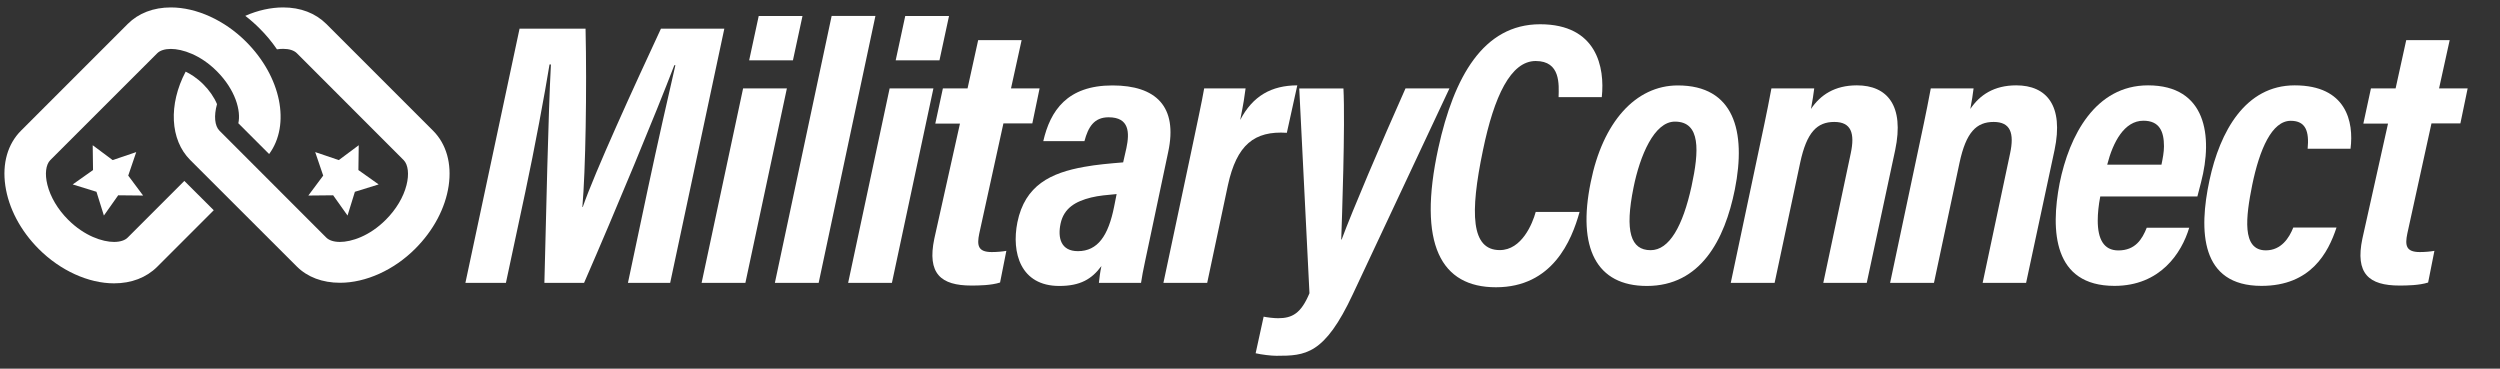 <?xml version="1.0" encoding="utf-8"?>
<!-- Generator: Adobe Illustrator 26.0.3, SVG Export Plug-In . SVG Version: 6.00 Build 0)  -->
<svg version="1.1" id="Layer_1" xmlns="http://www.w3.org/2000/svg" xmlns:xlink="http://www.w3.org/1999/xlink" x="0px" y="0px"
	 viewBox="0 0 3060.8 451.4" style="enable-background:new 0 0 3060.8 451.4;" xml:space="preserve">
<rect x="0" y="0" width="3060.8" height="451.4" fill="#333333" stroke="none"/>
<style type="text/css">
	.st0{fill:#FFFFFF;}
</style>
<g>
	<g>
		<path class="st0" d="M416.3,346.2c-21.5,0-39.8-6.9-52.8-19.8L232.8,195.8c-24.6-24.6-26.7-67.9-5.5-108.1
			c5.6,2.7,13.5,7.4,21.7,15.6c7.4,7.4,13.2,15.8,16.7,24.2c-4,14.2-2.9,26.6,3,32.5l130.7,130.8c3.5,3.5,9.4,5.4,16.8,5.4
			c14,0,36.2-7.1,56.2-27.2c12.6-12.6,21.6-27.7,25.3-42.4c3.4-13.3,2-25-3.5-30.6L363.5,65.2c-3.5-3.5-9.4-5.4-16.8-5.4
			c-2.4,0-5,0.2-7.6,0.6c-6.2-9.1-13.4-17.8-21.4-25.7c-5.5-5.5-11.3-10.6-17.4-15.3c15.4-6.8,31.4-10.3,46.4-10.3
			c21.3,0,39.5,7,52.8,20.2L530.2,160c16.3,16.3,23.1,40.3,19.1,67.5c-4.1,27.4-18.6,54.7-40.9,77
			C482.4,330.6,447.9,346.2,416.3,346.2L416.3,346.2z"/>
		<path class="st0" d="M139.6,346.9c-31.4,0-65.8-15.7-92.1-42c-22.5-22.5-37-50.1-41-77.7c-3.9-27.1,2.9-50.9,19.2-67.2L156.4,29.3
			c13.2-13.2,31.5-20.2,52.8-20.2c31.4,0,65.8,15.7,92.1,42C344.2,94,356,152.6,329.5,188.6l-37.7-37.7c3.4-14.9-3.3-40.7-26.4-63.8
			c-20-20-42.2-27.2-56.2-27.2c-7.4,0-13.4,1.9-16.8,5.4L61.6,196c-5.5,5.5-6.9,17-3.6,30.2c3.7,14.9,12.7,30.1,25.4,42.8
			c20,20,42.2,27.2,56.2,27.2c7.4,0,13.4-1.9,16.8-5.4l69.3-69.3l36,35.9l-69.3,69.3C179.1,339.9,160.9,346.9,139.6,346.9z"/>
	</g>
	<polygon class="st0" points="166.8,186.2 157,215 175.2,239.4 144.7,239.1 127.2,263.9 118.1,234.8 89,225.8 113.9,208.2 
		113.5,177.8 137.9,196 	"/>
	<polygon class="st0" points="385.9,186.2 395.7,215 377.5,239.4 407.9,239.1 425.5,263.9 434.5,234.8 463.6,225.8 438.8,208.2 
		439.2,177.8 414.8,196 	"/>
</g>
<g>
	<g>
		<path class="st0" d="M793.3,230.6c11.3-53.1,25.4-115.4,33.6-150.8h-1.3c-22.4,58.6-71.7,177.5-110.5,266.5h-48.6
			c2-77.3,4.8-209.1,8-267.4h-1.7c-5.9,36.3-18.2,102.6-29.7,156.4l-23.7,111h-49.6l66.3-311.2h80.8c1.7,74,0,174.6-3.9,218.3h0.5
			c14.5-42,63-148.1,95.7-218.3h77.6l-66.3,311.2h-51.7L793.3,230.6z"/>
		<path class="st0" d="M909.8,108.2h53.6l-50.8,238.1H859L909.8,108.2z M928.9,19.6h53.6l-11.7,54.3h-53.6L928.9,19.6z"/>
		<path class="st0" d="M948.7,346.3l69.5-326.8h53.6l-69.5,326.8H948.7z"/>
		<path class="st0" d="M1089.2,108.2h53.6L1092,346.3h-53.6L1089.2,108.2z M1108.3,19.6h53.6l-11.7,54.3h-53.6L1108.3,19.6z"/>
		<path class="st0" d="M1154.4,108.2h30.2l13-59.1h53.2l-13,59.1h35l-8.9,42.9h-35.4l-29.6,135c-2.9,14.1-1.8,22.5,15.3,22.5
			c6.1,0,13.3-0.6,17.9-1.5l-7.7,38.8c-10.8,3.5-26.3,3.7-35.1,3.7c-37.4,0-54.4-14.5-45.4-57.4l31.4-140.9h-30.2L1154.4,108.2z"/>
		<path class="st0" d="M1408.7,288.1c-4.3,21.2-9.9,44.7-11.7,58.2h-51.6c0.5-4.5,1.5-13.8,3.1-20.6c-11.9,16.2-26.1,24.4-51.6,24.4
			c-47.5,0-58.7-40.7-51.3-77.9c9.3-45.5,40.9-60.6,81.8-67.9c15.2-2.8,31-4.1,47.7-5.5l4-17.6c3.9-18.6,3.8-37.6-21.8-37.6
			c-17.8,0-25,11.9-29.6,29.2h-50.4c8.6-37.3,29.2-68.2,84.7-68.2c53.2,0,80.3,25.7,68.2,81.7L1408.7,288.1z M1367.1,237.6
			c-11.1,1-21.9,1.9-31.2,4.2c-19,4.7-33.3,12.9-37.4,31.9c-3.8,17.8,0.5,33.8,21.2,33.8c24.2,0,37.3-18.8,44.4-54.8L1367.1,237.6z"
			/>
		<path class="st0" d="M1457.8,188.8c8.2-39.1,13.6-63.9,16.5-80.6h50.7c-1.3,10.1-2.4,17.8-6.6,38.7c15.4-29.6,38.4-42.3,69.9-42.4
			l-12.8,58.1c-39.7-2.6-61.4,14.5-72.2,64.4L1478,346.3h-53.6L1457.8,188.8z"/>
		<path class="st0" d="M1644.8,108.2c2.3,44.8-1.9,161.4-2.7,185.1h0.5c12.7-34.4,48.5-118.5,78.2-185.1h53.8L1656.4,360
			c-34.8,74.6-58.3,75.6-93.7,75.6c-6.4,0-18.1-1.4-25.4-3.1l9.8-44.8c4.4,0.9,12.2,1.9,17.7,1.9c17.2,0,28.1-5.8,38.4-30.6
			l-12.5-250.7h54.1V108.2z"/>
		<path class="st0" d="M1933.9,259.5c-9.7,35-33.1,92.2-102.4,92.2c-67,0-96.4-52-70.5-170.6c19-86.6,54.9-151.4,124.6-151.4
			c69.6,0,79.4,52.9,75.5,89.2h-52.9c0.4-15.4,2.6-44.2-28-44.2c-30.5,0-50.9,42.9-64.6,109.3c-16.2,77.5-14.5,122.2,20.6,122.2
			c26.9,0,40.1-32.4,44-46.7H1933.9z"/>
		<path class="st0" d="M2124,232c-12.4,61.9-42.1,118.1-107.7,118.1c-62,0-85.2-46.7-68.8-126.8c14.7-73.6,54.9-118.7,106.7-118.7
			C2122.8,104.6,2138.3,160.3,2124,232z M2000,229.4c-11,54.1-3.4,76.9,20.9,76.9c22.9,0,39.4-29.5,50.1-78.3
			c9.3-42.9,11.4-79.1-20.3-79.1C2025.2,148.8,2007.8,190.8,2000,229.4z"/>
		<path class="st0" d="M2153.7,182.3c10.5-48.9,13.3-64.5,15.1-74.1h52.4c-0.5,5.3-2.5,17.2-4,25.2c11.5-17.1,29-28.9,56.2-28.9
			c37.1,0,58.4,24.6,46.9,79.3l-34.8,162.5h-53.2l33.6-158.5c5.3-24.8,0.5-38.5-20.1-38.5c-21.1,0-33.8,12.5-41.8,49.9l-31.3,147.1
			H2119L2153.7,182.3z"/>
		<path class="st0" d="M2348.8,182.3c10.5-48.9,13.3-64.5,15.1-74.1h52.4c-0.5,5.3-2.5,17.2-4,25.2c11.5-17.1,29-28.9,56.2-28.9
			c37.1,0,58.4,24.6,46.9,79.3l-34.8,162.5h-53.2l33.6-158.5c5.3-24.8,0.5-38.5-20.1-38.5c-21.1,0-33.8,12.5-41.8,49.9l-31.3,147.1
			h-53.7L2348.8,182.3z"/>
		<path class="st0" d="M2571.4,240.5c-2.1,10.8-3.1,20.9-3.1,29.5c0,22.6,7.3,36.6,25.2,36.6c20.8,0,29.2-13.7,34.8-27.8h52
			c-9.3,31.1-35.5,71.2-91.5,71.2c-75.1,0-78.3-67.6-67.2-125.5c11.8-58.8,43.9-120,108.3-120c71.3,0,79.6,62.2,64.9,118.6
			l-4.5,17.4H2571.4z M2646.3,201.7c1.6-7.7,3.1-15.5,3.1-22.6c0-18-5.4-31.3-25.2-31.3c-23.4,0-37.3,26.3-44.3,53.8h66.4V201.7z"/>
		<path class="st0" d="M2860.6,278.7c-10.1,30.6-31.3,71.3-91.8,71.3c-74.9,0-77-67.3-63.7-129.3c12.8-59.7,43.9-116.2,104.3-116.2
			c63.3,0,72.6,44.5,68.4,77.6h-52.5c2-21.1-2.2-34.2-20.7-34.2c-23.1,0-38.2,34.9-47.2,78.7c-7.7,38.5-13.2,79.9,16.7,79.9
			c18.9,0,28.6-15.3,33.6-27.9h52.9V278.7z"/>
		<path class="st0" d="M2902.8,108.2h30.2l13-59.1h53.2l-13,59.1h35l-8.9,42.9h-35.4l-29.6,135c-2.9,14.1-1.8,22.5,15.3,22.5
			c6.1,0,13.3-0.6,17.9-1.5l-7.7,38.8c-10.8,3.5-26.3,3.7-35.1,3.7c-37.4,0-54.4-14.5-45.4-57.4l31.4-140.9h-30.2L2902.8,108.2z"/>
	</g>
</g>
</svg>
